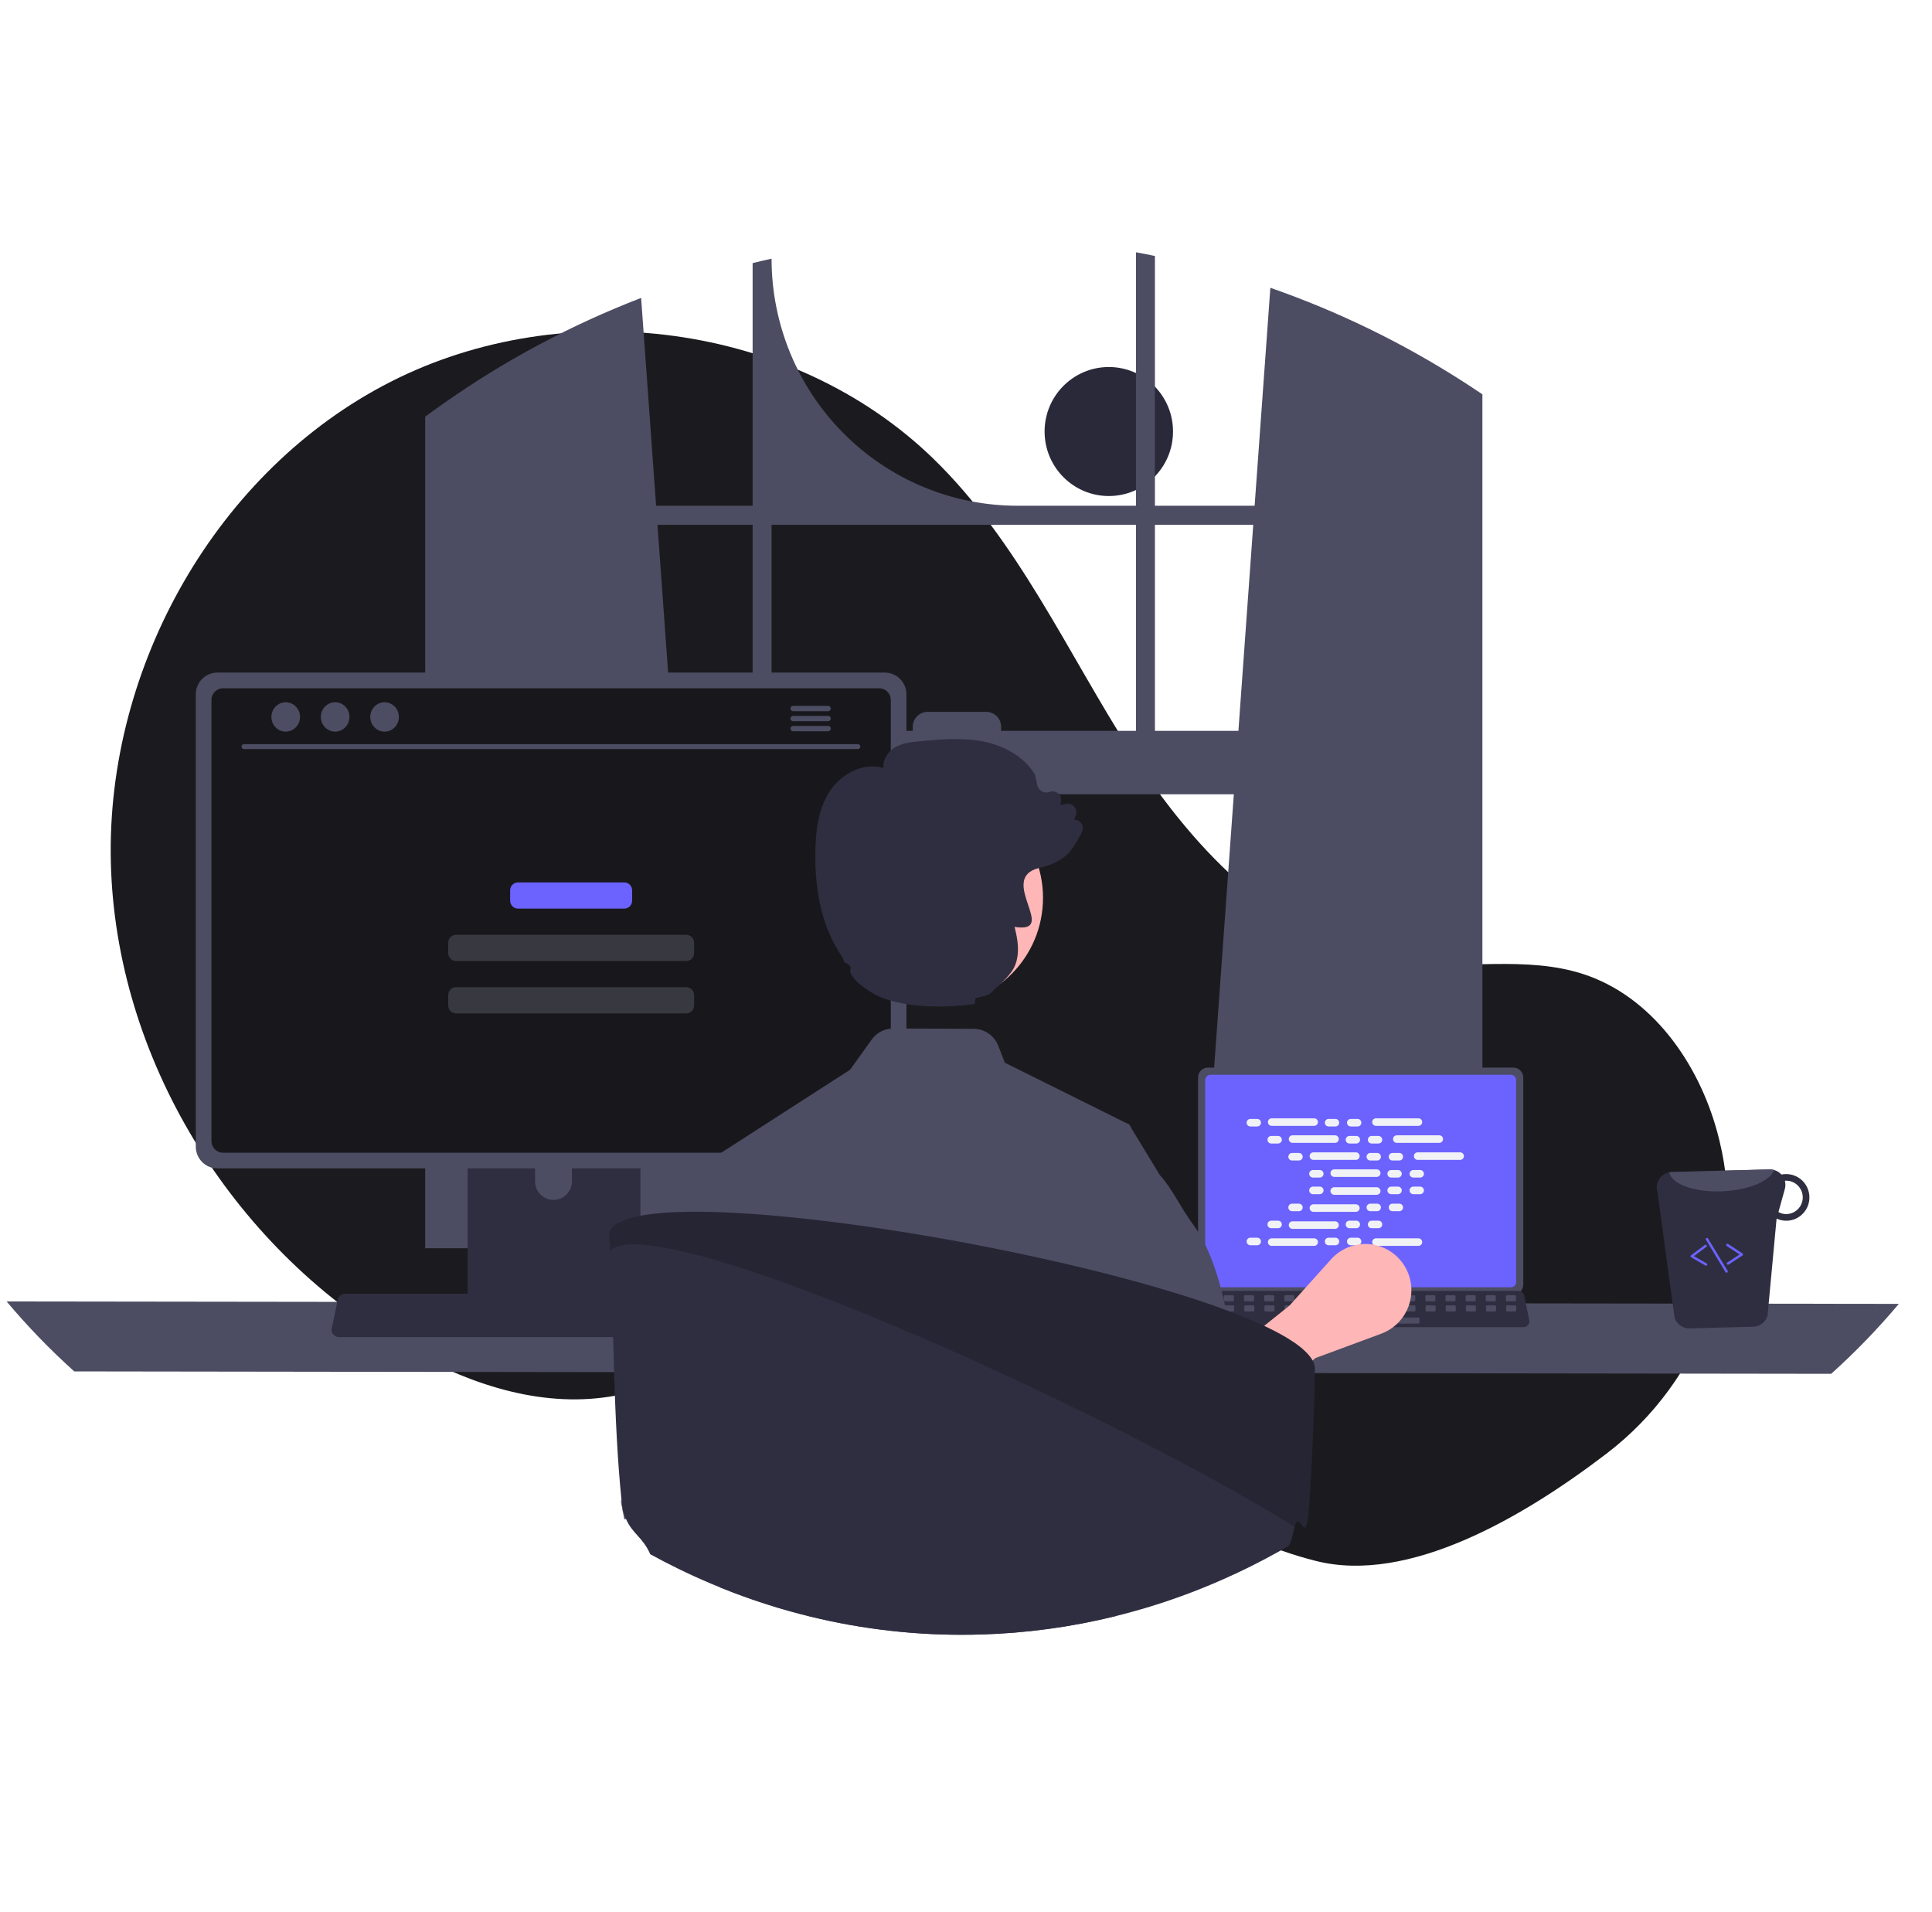 <svg width="97" height="96" viewBox="0 0 97 96" fill="none" xmlns="http://www.w3.org/2000/svg">
<g clip-path="url(#clip0_4555_112896)">
<g clip-path="url(#clip1_4555_112896)">
<path d="M55.67 24.903C57.451 24.903 58.894 23.453 58.894 21.664C58.894 19.876 57.451 18.426 55.67 18.426C53.89 18.426 52.446 19.876 52.446 21.664C52.446 23.453 53.89 24.903 55.67 24.903Z" fill="#29293A"/>
<path d="M80.679 72.963C85.471 69.296 87.759 63.136 86.327 57.258C86.291 57.112 86.253 56.967 86.214 56.822C85.264 53.333 82.914 50.017 79.489 48.903C76.613 47.967 73.474 48.686 70.473 48.314C64.583 47.584 60.017 42.797 56.804 37.784C53.591 32.772 51.122 27.162 46.853 23.021C39.816 16.196 28.336 14.726 19.611 19.169C10.886 23.612 5.328 33.468 5.565 43.292C5.802 53.115 11.607 62.507 20.038 67.49C23.136 69.321 26.718 70.618 30.283 70.164C33.376 69.77 36.187 68.101 39.266 67.605C44.106 66.826 48.916 69.024 53.103 71.586C57.289 74.148 61.334 77.184 66.091 78.372C70.711 79.525 76.434 76.211 80.679 72.963Z" fill="#1B1B1F"/>
<path d="M73.793 19.375C73.688 19.305 73.582 19.238 73.477 19.171C70.441 17.22 67.186 15.635 63.781 14.449L62.991 25.391H57.985V12.852C57.67 12.786 57.352 12.724 57.035 12.666V25.391H51.086C47.811 25.391 44.67 24.084 42.355 21.758C40.039 19.432 38.738 16.277 38.738 12.987V12.987C38.419 13.057 38.103 13.13 37.787 13.209V25.391H32.941L32.189 14.957C28.69 16.305 25.367 18.078 22.296 20.237C22.243 20.273 22.19 20.311 22.138 20.347C21.871 20.535 21.608 20.727 21.346 20.921V62.666H35.626L35.373 59.154L33.985 39.876H61.947L60.558 59.154L60.306 62.666H74.427V19.798C74.217 19.654 74.006 19.514 73.793 19.375ZM37.787 36.693H33.755L33.01 26.347H37.787V36.693ZM57.035 36.693H50.264V36.488C50.264 36.389 50.245 36.291 50.207 36.2C50.169 36.109 50.114 36.027 50.045 35.957C49.975 35.888 49.893 35.832 49.802 35.795C49.712 35.757 49.615 35.738 49.517 35.738H46.573C46.475 35.738 46.378 35.757 46.287 35.795C46.197 35.833 46.114 35.888 46.045 35.958C45.976 36.027 45.921 36.11 45.883 36.201C45.846 36.292 45.827 36.389 45.827 36.488V36.693H38.738V26.347H57.035V36.693ZM57.985 36.693V26.347H62.922L62.177 36.693H57.985Z" fill="#4C4C62"/>
<path d="M0.333 65.34C1.382 66.588 2.516 67.761 3.728 68.851L91.938 68.972C93.149 67.883 94.284 66.71 95.333 65.461L0.333 65.34Z" fill="#4C4C62"/>
<path d="M60.15 54.097V64.491C60.151 64.624 60.203 64.751 60.296 64.844C60.389 64.938 60.516 64.991 60.648 64.991H75.982C76.114 64.991 76.24 64.938 76.334 64.844C76.427 64.751 76.479 64.624 76.479 64.491V54.097C76.479 53.964 76.427 53.837 76.333 53.744C76.24 53.65 76.114 53.598 75.982 53.598H60.648C60.516 53.598 60.39 53.65 60.296 53.744C60.203 53.837 60.151 53.964 60.15 54.097V54.097Z" fill="#4C4C62"/>
<path d="M60.511 54.225V64.362C60.511 64.432 60.539 64.5 60.589 64.55C60.639 64.6 60.706 64.629 60.776 64.629H75.855C75.925 64.629 75.993 64.6 76.043 64.55C76.093 64.5 76.121 64.432 76.121 64.362V54.225C76.121 54.154 76.093 54.086 76.043 54.036C75.993 53.985 75.926 53.957 75.855 53.957H60.776C60.706 53.957 60.638 53.985 60.589 54.036C60.539 54.086 60.511 54.154 60.511 54.225V54.225Z" fill="#6C63FF"/>
<path d="M59.83 66.519C59.858 66.554 59.894 66.582 59.934 66.602C59.975 66.621 60.019 66.632 60.064 66.631H76.484C76.529 66.631 76.573 66.621 76.614 66.602C76.654 66.582 76.69 66.554 76.718 66.519C76.746 66.484 76.766 66.443 76.777 66.399C76.788 66.355 76.788 66.31 76.779 66.266L76.524 65.049C76.514 65 76.491 64.954 76.458 64.915C76.425 64.877 76.383 64.847 76.336 64.829C76.302 64.815 76.266 64.809 76.229 64.809H60.318C60.282 64.809 60.245 64.815 60.211 64.829C60.164 64.847 60.122 64.877 60.089 64.915C60.056 64.954 60.033 65 60.023 65.049L59.768 66.266C59.759 66.31 59.76 66.355 59.77 66.399C59.781 66.443 59.801 66.484 59.83 66.519V66.519Z" fill="#2F2E41"/>
<path d="M75.665 65.332H76.053C76.086 65.332 76.112 65.305 76.112 65.273V65.086C76.112 65.054 76.086 65.027 76.053 65.027H75.665C75.633 65.027 75.607 65.054 75.607 65.086V65.273C75.607 65.305 75.633 65.332 75.665 65.332Z" fill="#4C4C62"/>
<path d="M74.654 65.332H75.042C75.074 65.332 75.101 65.305 75.101 65.273V65.086C75.101 65.054 75.074 65.027 75.042 65.027H74.654C74.621 65.027 74.595 65.054 74.595 65.086V65.273C74.595 65.305 74.621 65.332 74.654 65.332Z" fill="#4C4C62"/>
<path d="M73.643 65.332H74.031C74.064 65.332 74.09 65.305 74.09 65.273V65.086C74.09 65.054 74.064 65.027 74.031 65.027H73.643C73.611 65.027 73.584 65.054 73.584 65.086V65.273C73.584 65.305 73.611 65.332 73.643 65.332Z" fill="#4C4C62"/>
<path d="M72.631 65.332H73.019C73.052 65.332 73.078 65.305 73.078 65.273V65.086C73.078 65.054 73.052 65.027 73.019 65.027H72.631C72.599 65.027 72.572 65.054 72.572 65.086V65.273C72.572 65.305 72.599 65.332 72.631 65.332Z" fill="#4C4C62"/>
<path d="M71.62 65.332H72.007C72.04 65.332 72.066 65.305 72.066 65.273V65.086C72.066 65.054 72.04 65.027 72.007 65.027H71.62C71.587 65.027 71.561 65.054 71.561 65.086V65.273C71.561 65.305 71.587 65.332 71.62 65.332Z" fill="#4C4C62"/>
<path d="M70.609 65.332H70.997C71.029 65.332 71.056 65.305 71.056 65.273V65.086C71.056 65.054 71.029 65.027 70.997 65.027H70.609C70.576 65.027 70.55 65.054 70.55 65.086V65.273C70.55 65.305 70.576 65.332 70.609 65.332Z" fill="#4C4C62"/>
<path d="M69.597 65.332H69.985C70.018 65.332 70.044 65.305 70.044 65.273V65.086C70.044 65.054 70.018 65.027 69.985 65.027H69.597C69.565 65.027 69.538 65.054 69.538 65.086V65.273C69.538 65.305 69.565 65.332 69.597 65.332Z" fill="#4C4C62"/>
<path d="M68.585 65.332H68.973C69.006 65.332 69.032 65.305 69.032 65.273V65.086C69.032 65.054 69.006 65.027 68.973 65.027H68.585C68.553 65.027 68.526 65.054 68.526 65.086V65.273C68.526 65.305 68.553 65.332 68.585 65.332Z" fill="#4C4C62"/>
<path d="M67.575 65.332H67.963C67.995 65.332 68.022 65.305 68.022 65.273V65.086C68.022 65.054 67.995 65.027 67.963 65.027H67.575C67.542 65.027 67.516 65.054 67.516 65.086V65.273C67.516 65.305 67.542 65.332 67.575 65.332Z" fill="#4C4C62"/>
<path d="M66.563 65.332H66.951C66.983 65.332 67.01 65.305 67.01 65.273V65.086C67.01 65.054 66.983 65.027 66.951 65.027H66.563C66.53 65.027 66.504 65.054 66.504 65.086V65.273C66.504 65.305 66.53 65.332 66.563 65.332Z" fill="#4C4C62"/>
<path d="M65.551 65.332H65.939C65.972 65.332 65.998 65.305 65.998 65.273V65.086C65.998 65.054 65.972 65.027 65.939 65.027H65.551C65.519 65.027 65.492 65.054 65.492 65.086V65.273C65.492 65.305 65.519 65.332 65.551 65.332Z" fill="#4C4C62"/>
<path d="M64.54 65.332H64.928C64.961 65.332 64.987 65.305 64.987 65.273V65.086C64.987 65.054 64.961 65.027 64.928 65.027H64.54C64.508 65.027 64.482 65.054 64.482 65.086V65.273C64.482 65.305 64.508 65.332 64.54 65.332Z" fill="#4C4C62"/>
<path d="M63.529 65.332H63.917C63.949 65.332 63.976 65.305 63.976 65.273V65.086C63.976 65.054 63.949 65.027 63.917 65.027H63.529C63.496 65.027 63.47 65.054 63.47 65.086V65.273C63.47 65.305 63.496 65.332 63.529 65.332Z" fill="#4C4C62"/>
<path d="M62.517 65.332H62.905C62.938 65.332 62.964 65.305 62.964 65.273V65.086C62.964 65.054 62.938 65.027 62.905 65.027H62.517C62.484 65.027 62.458 65.054 62.458 65.086V65.273C62.458 65.305 62.484 65.332 62.517 65.332Z" fill="#4C4C62"/>
<path d="M61.505 65.332H61.893C61.926 65.332 61.952 65.305 61.952 65.273V65.086C61.952 65.054 61.926 65.027 61.893 65.027H61.505C61.473 65.027 61.446 65.054 61.446 65.086V65.273C61.446 65.305 61.473 65.332 61.505 65.332Z" fill="#4C4C62"/>
<path d="M60.495 65.332H60.883C60.915 65.332 60.941 65.305 60.941 65.273V65.086C60.941 65.054 60.915 65.027 60.883 65.027H60.495C60.462 65.027 60.436 65.054 60.436 65.086V65.273C60.436 65.305 60.462 65.332 60.495 65.332Z" fill="#4C4C62"/>
<path d="M75.678 65.84H76.066C76.099 65.84 76.125 65.813 76.125 65.781V65.594C76.125 65.562 76.099 65.535 76.066 65.535H75.678C75.646 65.535 75.619 65.562 75.619 65.594V65.781C75.619 65.813 75.646 65.84 75.678 65.84Z" fill="#4C4C62"/>
<path d="M74.666 65.84H75.054C75.087 65.84 75.113 65.813 75.113 65.781V65.594C75.113 65.562 75.087 65.535 75.054 65.535H74.666C74.634 65.535 74.608 65.562 74.608 65.594V65.781C74.608 65.813 74.634 65.84 74.666 65.84Z" fill="#4C4C62"/>
<path d="M73.655 65.84H74.043C74.075 65.84 74.102 65.813 74.102 65.781V65.594C74.102 65.562 74.075 65.535 74.043 65.535H73.655C73.622 65.535 73.596 65.562 73.596 65.594V65.781C73.596 65.813 73.622 65.84 73.655 65.84Z" fill="#4C4C62"/>
<path d="M72.644 65.84H73.032C73.064 65.84 73.091 65.813 73.091 65.781V65.594C73.091 65.562 73.064 65.535 73.032 65.535H72.644C72.612 65.535 72.585 65.562 72.585 65.594V65.781C72.585 65.813 72.612 65.84 72.644 65.84Z" fill="#4C4C62"/>
<path d="M71.631 65.84H72.019C72.052 65.84 72.078 65.813 72.078 65.781V65.594C72.078 65.562 72.052 65.535 72.019 65.535H71.631C71.599 65.535 71.572 65.562 71.572 65.594V65.781C71.572 65.813 71.599 65.84 71.631 65.84Z" fill="#4C4C62"/>
<path d="M70.621 65.84H71.008C71.041 65.84 71.067 65.813 71.067 65.781V65.594C71.067 65.562 71.041 65.535 71.008 65.535H70.621C70.588 65.535 70.562 65.562 70.562 65.594V65.781C70.562 65.813 70.588 65.84 70.621 65.84Z" fill="#4C4C62"/>
<path d="M69.61 65.84H69.998C70.03 65.84 70.057 65.813 70.057 65.781V65.594C70.057 65.562 70.03 65.535 69.998 65.535H69.61C69.577 65.535 69.551 65.562 69.551 65.594V65.781C69.551 65.813 69.577 65.84 69.61 65.84Z" fill="#4C4C62"/>
<path d="M68.597 65.84H68.985C69.018 65.84 69.044 65.813 69.044 65.781V65.594C69.044 65.562 69.018 65.535 68.985 65.535H68.597C68.565 65.535 68.538 65.562 68.538 65.594V65.781C68.538 65.813 68.565 65.84 68.597 65.84Z" fill="#4C4C62"/>
<path d="M67.586 65.84H67.974C68.007 65.84 68.033 65.813 68.033 65.781V65.594C68.033 65.562 68.007 65.535 67.974 65.535H67.586C67.554 65.535 67.528 65.562 67.528 65.594V65.781C67.528 65.813 67.554 65.84 67.586 65.84Z" fill="#4C4C62"/>
<path d="M66.575 65.84H66.963C66.995 65.84 67.022 65.813 67.022 65.781V65.594C67.022 65.562 66.995 65.535 66.963 65.535H66.575C66.542 65.535 66.516 65.562 66.516 65.594V65.781C66.516 65.813 66.542 65.84 66.575 65.84Z" fill="#4C4C62"/>
<path d="M65.563 65.84H65.951C65.983 65.84 66.01 65.813 66.01 65.781V65.594C66.01 65.562 65.983 65.535 65.951 65.535H65.563C65.53 65.535 65.504 65.562 65.504 65.594V65.781C65.504 65.813 65.53 65.84 65.563 65.84Z" fill="#4C4C62"/>
<path d="M64.552 65.84H64.94C64.973 65.84 64.999 65.813 64.999 65.781V65.594C64.999 65.562 64.973 65.535 64.94 65.535H64.552C64.52 65.535 64.493 65.562 64.493 65.594V65.781C64.493 65.813 64.52 65.84 64.552 65.84Z" fill="#4C4C62"/>
<path d="M63.541 65.84H63.928C63.961 65.84 63.987 65.813 63.987 65.781V65.594C63.987 65.562 63.961 65.535 63.928 65.535H63.541C63.508 65.535 63.482 65.562 63.482 65.594V65.781C63.482 65.813 63.508 65.84 63.541 65.84Z" fill="#4C4C62"/>
<path d="M62.529 65.84H62.917C62.949 65.84 62.976 65.813 62.976 65.781V65.594C62.976 65.562 62.949 65.535 62.917 65.535H62.529C62.496 65.535 62.47 65.562 62.47 65.594V65.781C62.47 65.813 62.496 65.84 62.529 65.84Z" fill="#4C4C62"/>
<path d="M61.518 65.84H61.906C61.938 65.84 61.965 65.813 61.965 65.781V65.594C61.965 65.562 61.938 65.535 61.906 65.535H61.518C61.486 65.535 61.459 65.562 61.459 65.594V65.781C61.459 65.813 61.486 65.84 61.518 65.84Z" fill="#4C4C62"/>
<path d="M60.506 65.84H60.894C60.927 65.84 60.953 65.813 60.953 65.781V65.594C60.953 65.562 60.927 65.535 60.894 65.535H60.506C60.474 65.535 60.447 65.562 60.447 65.594V65.781C60.447 65.813 60.474 65.84 60.506 65.84Z" fill="#4C4C62"/>
<path d="M67.283 66.449H71.211C71.243 66.449 71.269 66.423 71.269 66.39V66.204C71.269 66.171 71.243 66.144 71.211 66.144H67.283C67.25 66.144 67.224 66.171 67.224 66.204V66.39C67.224 66.423 67.25 66.449 67.283 66.449Z" fill="#4C4C62"/>
<path d="M63.122 56.176H62.778C62.674 56.176 62.59 56.261 62.59 56.365C62.59 56.47 62.674 56.554 62.778 56.554H63.122C63.226 56.554 63.31 56.47 63.31 56.365C63.31 56.261 63.226 56.176 63.122 56.176Z" fill="#F1F2F6"/>
<path d="M67.048 56.176H66.705C66.601 56.176 66.517 56.261 66.517 56.365C66.517 56.47 66.601 56.554 66.705 56.554H67.048C67.153 56.554 67.237 56.47 67.237 56.365C67.237 56.261 67.153 56.176 67.048 56.176Z" fill="#F1F2F6"/>
<path d="M68.161 56.176H67.817C67.713 56.176 67.629 56.261 67.629 56.365C67.629 56.47 67.713 56.554 67.817 56.554H68.161C68.265 56.554 68.349 56.47 68.349 56.365C68.349 56.261 68.265 56.176 68.161 56.176Z" fill="#F1F2F6"/>
<path d="M65.981 56.145H63.847C63.743 56.145 63.658 56.229 63.658 56.334C63.658 56.438 63.743 56.523 63.847 56.523H65.981C66.085 56.523 66.169 56.438 66.169 56.334C66.169 56.229 66.085 56.145 65.981 56.145Z" fill="#F1F2F6"/>
<path d="M71.216 56.145H69.082C68.978 56.145 68.894 56.229 68.894 56.334C68.894 56.438 68.978 56.523 69.082 56.523H71.216C71.32 56.523 71.404 56.438 71.404 56.334C71.404 56.229 71.32 56.145 71.216 56.145Z" fill="#F1F2F6"/>
<path d="M64.168 57.031H63.825C63.721 57.031 63.637 57.116 63.637 57.221C63.637 57.325 63.721 57.41 63.825 57.41H64.168C64.273 57.41 64.357 57.325 64.357 57.221C64.357 57.116 64.273 57.031 64.168 57.031Z" fill="#F1F2F6"/>
<path d="M68.095 57.031H67.752C67.648 57.031 67.564 57.116 67.564 57.221C67.564 57.325 67.648 57.41 67.752 57.41H68.095C68.199 57.41 68.284 57.325 68.284 57.221C68.284 57.116 68.199 57.031 68.095 57.031Z" fill="#F1F2F6"/>
<path d="M69.209 57.031H68.865C68.761 57.031 68.677 57.116 68.677 57.221C68.677 57.325 68.761 57.41 68.865 57.41H69.209C69.313 57.41 69.397 57.325 69.397 57.221C69.397 57.116 69.313 57.031 69.209 57.031Z" fill="#F1F2F6"/>
<path d="M67.028 56.998H64.894C64.79 56.998 64.705 57.083 64.705 57.187C64.705 57.292 64.79 57.377 64.894 57.377H67.028C67.132 57.377 67.216 57.292 67.216 57.187C67.216 57.083 67.132 56.998 67.028 56.998Z" fill="#F1F2F6"/>
<path d="M72.263 56.998H70.129C70.025 56.998 69.94 57.083 69.94 57.187C69.94 57.292 70.025 57.377 70.129 57.377H72.263C72.367 57.377 72.451 57.292 72.451 57.187C72.451 57.083 72.367 56.998 72.263 56.998Z" fill="#F1F2F6"/>
<path d="M65.215 57.885H64.872C64.768 57.885 64.684 57.969 64.684 58.074C64.684 58.179 64.768 58.263 64.872 58.263H65.215C65.32 58.263 65.404 58.179 65.404 58.074C65.404 57.969 65.32 57.885 65.215 57.885Z" fill="#F1F2F6"/>
<path d="M69.143 57.885H68.8C68.696 57.885 68.611 57.969 68.611 58.074C68.611 58.179 68.696 58.263 68.8 58.263H69.143C69.247 58.263 69.332 58.179 69.332 58.074C69.332 57.969 69.247 57.885 69.143 57.885Z" fill="#F1F2F6"/>
<path d="M70.255 57.885H69.912C69.808 57.885 69.724 57.969 69.724 58.074C69.724 58.179 69.808 58.263 69.912 58.263H70.255C70.36 58.263 70.444 58.179 70.444 58.074C70.444 57.969 70.36 57.885 70.255 57.885Z" fill="#F1F2F6"/>
<path d="M68.074 57.853H65.94C65.836 57.853 65.752 57.938 65.752 58.043C65.752 58.147 65.836 58.232 65.94 58.232H68.074C68.178 58.232 68.263 58.147 68.263 58.043C68.263 57.938 68.178 57.853 68.074 57.853Z" fill="#F1F2F6"/>
<path d="M73.311 57.853H71.177C71.073 57.853 70.988 57.938 70.988 58.043C70.988 58.147 71.073 58.232 71.177 58.232H73.311C73.415 58.232 73.499 58.147 73.499 58.043C73.499 57.938 73.415 57.853 73.311 57.853Z" fill="#F1F2F6"/>
<path d="M66.262 58.74H65.919C65.815 58.74 65.731 58.825 65.731 58.93C65.731 59.034 65.815 59.119 65.919 59.119H66.262C66.366 59.119 66.451 59.034 66.451 58.93C66.451 58.825 66.366 58.74 66.262 58.74Z" fill="#F1F2F6"/>
<path d="M70.19 58.74H69.847C69.743 58.74 69.658 58.825 69.658 58.93C69.658 59.034 69.743 59.119 69.847 59.119H70.19C70.294 59.119 70.379 59.034 70.379 58.93C70.379 58.825 70.294 58.74 70.19 58.74Z" fill="#F1F2F6"/>
<path d="M71.302 58.74H70.959C70.855 58.74 70.77 58.825 70.77 58.93C70.77 59.034 70.855 59.119 70.959 59.119H71.302C71.406 59.119 71.491 59.034 71.491 58.93C71.491 58.825 71.406 58.74 71.302 58.74Z" fill="#F1F2F6"/>
<path d="M69.121 58.707H66.987C66.883 58.707 66.799 58.792 66.799 58.896C66.799 59.001 66.883 59.086 66.987 59.086H69.121C69.225 59.086 69.31 59.001 69.31 58.896C69.31 58.792 69.225 58.707 69.121 58.707Z" fill="#F1F2F6"/>
<path d="M67.048 62.139H66.705C66.601 62.139 66.517 62.223 66.517 62.328C66.517 62.433 66.601 62.517 66.705 62.517H67.048C67.153 62.517 67.237 62.433 67.237 62.328C67.237 62.223 67.153 62.139 67.048 62.139Z" fill="#F1F2F6"/>
<path d="M68.161 62.139H67.817C67.713 62.139 67.629 62.223 67.629 62.328C67.629 62.433 67.713 62.517 67.817 62.517H68.161C68.265 62.517 68.349 62.433 68.349 62.328C68.349 62.223 68.265 62.139 68.161 62.139Z" fill="#F1F2F6"/>
<path d="M71.216 62.17H69.082C68.978 62.17 68.894 62.255 68.894 62.359C68.894 62.464 68.978 62.549 69.082 62.549H71.216C71.32 62.549 71.404 62.464 71.404 62.359C71.404 62.255 71.32 62.17 71.216 62.17Z" fill="#F1F2F6"/>
<path d="M63.122 62.139H62.778C62.674 62.139 62.59 62.223 62.59 62.328C62.59 62.433 62.674 62.517 62.778 62.517H63.122C63.226 62.517 63.31 62.433 63.31 62.328C63.31 62.223 63.226 62.139 63.122 62.139Z" fill="#F1F2F6"/>
<path d="M65.981 62.17H63.847C63.743 62.17 63.658 62.255 63.658 62.359C63.658 62.464 63.743 62.549 63.847 62.549H65.981C66.085 62.549 66.169 62.464 66.169 62.359C66.169 62.255 66.085 62.17 65.981 62.17Z" fill="#F1F2F6"/>
<path d="M64.168 61.283H63.825C63.721 61.283 63.637 61.368 63.637 61.472C63.637 61.577 63.721 61.662 63.825 61.662H64.168C64.273 61.662 64.357 61.577 64.357 61.472C64.357 61.368 64.273 61.283 64.168 61.283Z" fill="#F1F2F6"/>
<path d="M68.095 61.283H67.752C67.648 61.283 67.564 61.368 67.564 61.472C67.564 61.577 67.648 61.662 67.752 61.662H68.095C68.199 61.662 68.284 61.577 68.284 61.472C68.284 61.368 68.199 61.283 68.095 61.283Z" fill="#F1F2F6"/>
<path d="M69.209 61.283H68.865C68.761 61.283 68.677 61.368 68.677 61.472C68.677 61.577 68.761 61.662 68.865 61.662H69.209C69.313 61.662 69.397 61.577 69.397 61.472C69.397 61.368 69.313 61.283 69.209 61.283Z" fill="#F1F2F6"/>
<path d="M67.028 61.316H64.894C64.79 61.316 64.705 61.401 64.705 61.506C64.705 61.61 64.79 61.695 64.894 61.695H67.028C67.132 61.695 67.216 61.61 67.216 61.506C67.216 61.401 67.132 61.316 67.028 61.316Z" fill="#F1F2F6"/>
<path d="M65.215 60.43H64.872C64.768 60.43 64.684 60.514 64.684 60.619C64.684 60.724 64.768 60.808 64.872 60.808H65.215C65.32 60.808 65.404 60.724 65.404 60.619C65.404 60.514 65.32 60.43 65.215 60.43Z" fill="#F1F2F6"/>
<path d="M69.143 60.43H68.8C68.696 60.43 68.611 60.514 68.611 60.619C68.611 60.724 68.696 60.808 68.8 60.808H69.143C69.247 60.808 69.332 60.724 69.332 60.619C69.332 60.514 69.247 60.43 69.143 60.43Z" fill="#F1F2F6"/>
<path d="M70.255 60.43H69.912C69.808 60.43 69.724 60.514 69.724 60.619C69.724 60.724 69.808 60.808 69.912 60.808H70.255C70.36 60.808 70.444 60.724 70.444 60.619C70.444 60.514 70.36 60.43 70.255 60.43Z" fill="#F1F2F6"/>
<path d="M68.074 60.461H65.94C65.836 60.461 65.752 60.546 65.752 60.65C65.752 60.755 65.836 60.84 65.94 60.84H68.074C68.178 60.84 68.263 60.755 68.263 60.65C68.263 60.546 68.178 60.461 68.074 60.461Z" fill="#F1F2F6"/>
<path d="M66.262 59.574H65.919C65.815 59.574 65.731 59.659 65.731 59.764C65.731 59.868 65.815 59.953 65.919 59.953H66.262C66.366 59.953 66.451 59.868 66.451 59.764C66.451 59.659 66.366 59.574 66.262 59.574Z" fill="#F1F2F6"/>
<path d="M70.19 59.574H69.847C69.743 59.574 69.658 59.659 69.658 59.764C69.658 59.868 69.743 59.953 69.847 59.953H70.19C70.294 59.953 70.379 59.868 70.379 59.764C70.379 59.659 70.294 59.574 70.19 59.574Z" fill="#F1F2F6"/>
<path d="M71.302 59.574H70.959C70.855 59.574 70.77 59.659 70.77 59.764C70.77 59.868 70.855 59.953 70.959 59.953H71.302C71.406 59.953 71.491 59.868 71.491 59.764C71.491 59.659 71.406 59.574 71.302 59.574Z" fill="#F1F2F6"/>
<path d="M69.121 59.605H66.987C66.883 59.605 66.799 59.69 66.799 59.795C66.799 59.899 66.883 59.984 66.987 59.984H69.121C69.225 59.984 69.31 59.899 69.31 59.795C69.31 59.69 69.225 59.605 69.121 59.605Z" fill="#F1F2F6"/>
<path d="M61.296 72.154L59.685 69.595L64.744 65.544L66.832 63.22C67.103 62.918 67.449 62.693 67.834 62.567C68.219 62.441 68.63 62.419 69.026 62.503C69.422 62.587 69.79 62.774 70.092 63.045C70.393 63.316 70.619 63.662 70.746 64.048C70.934 64.62 70.894 65.244 70.633 65.787C70.373 66.329 69.912 66.749 69.349 66.958L66.047 68.18L61.296 72.154Z" fill="#FFB6B6"/>
<path d="M23.477 53.597V66.036H32.153V53.597C32.153 53.508 32.124 53.421 32.072 53.349C32.019 53.277 31.944 53.224 31.859 53.197C31.819 53.184 31.777 53.177 31.735 53.178H23.896C23.842 53.178 23.787 53.188 23.736 53.209C23.686 53.23 23.639 53.261 23.6 53.3C23.561 53.339 23.531 53.386 23.51 53.437C23.488 53.488 23.478 53.542 23.477 53.597V53.597ZM26.863 57.871C26.865 57.626 26.964 57.392 27.137 57.219C27.311 57.047 27.545 56.95 27.789 56.95C28.033 56.95 28.267 57.047 28.441 57.219C28.614 57.392 28.713 57.626 28.715 57.871V59.315C28.714 59.561 28.616 59.796 28.442 59.969C28.269 60.143 28.034 60.24 27.789 60.24C27.544 60.24 27.309 60.143 27.136 59.969C26.962 59.796 26.864 59.561 26.863 59.315V57.871Z" fill="#2F2E41"/>
<path d="M23.451 65.639V66.838C23.451 66.9 23.476 66.96 23.52 67.004C23.563 67.048 23.622 67.073 23.684 67.073H31.946C32.008 67.073 32.068 67.048 32.111 67.004C32.155 66.96 32.179 66.9 32.179 66.838V65.639H23.451Z" fill="#4C4C62"/>
<path d="M9.83 34.856V57.568C9.83 57.857 9.945 58.135 10.149 58.339C10.352 58.544 10.629 58.659 10.917 58.659H44.422C44.71 58.659 44.986 58.544 45.19 58.339C45.394 58.135 45.508 57.857 45.508 57.568V34.856C45.508 34.567 45.393 34.29 45.189 34.085C44.986 33.881 44.71 33.766 44.422 33.766H10.917C10.629 33.766 10.353 33.881 10.149 34.085C9.946 34.29 9.831 34.567 9.83 34.856Z" fill="#4C4C62"/>
<path d="M10.616 35.139V57.288C10.617 57.443 10.678 57.591 10.787 57.7C10.896 57.81 11.043 57.871 11.197 57.872H44.143C44.297 57.871 44.444 57.81 44.553 57.7C44.662 57.591 44.724 57.443 44.724 57.288V35.139C44.724 34.984 44.663 34.836 44.554 34.726C44.445 34.617 44.297 34.555 44.143 34.555H11.197C11.043 34.555 10.895 34.617 10.786 34.726C10.677 34.836 10.616 34.984 10.616 35.139Z" fill="#18181C"/>
<path d="M16.73 66.992C16.764 67.035 16.807 67.069 16.855 67.092C16.904 67.115 16.957 67.127 17.011 67.127H36.611C36.665 67.127 36.718 67.115 36.766 67.092C36.815 67.069 36.857 67.035 36.891 66.993C36.925 66.951 36.949 66.902 36.962 66.85C36.974 66.798 36.975 66.743 36.964 66.69L36.66 65.239C36.647 65.179 36.62 65.124 36.581 65.078C36.541 65.032 36.491 64.997 36.435 64.975C36.394 64.959 36.351 64.951 36.307 64.951H17.314C17.27 64.951 17.227 64.959 17.186 64.975C17.129 64.997 17.079 65.032 17.04 65.078C17.001 65.124 16.974 65.179 16.961 65.239L16.657 66.69C16.646 66.743 16.647 66.797 16.66 66.85C16.672 66.902 16.697 66.951 16.73 66.992Z" fill="#2F2E41"/>
<path d="M43.074 37.606H12.247C12.215 37.605 12.184 37.592 12.162 37.569C12.139 37.546 12.127 37.515 12.127 37.483C12.127 37.45 12.139 37.419 12.162 37.396C12.184 37.373 12.215 37.36 12.247 37.359H43.074C43.106 37.36 43.137 37.373 43.159 37.396C43.182 37.419 43.194 37.45 43.194 37.483C43.194 37.515 43.182 37.546 43.159 37.569C43.137 37.592 43.106 37.605 43.074 37.606V37.606Z" fill="#4C4C62"/>
<path d="M14.344 36.731C14.741 36.731 15.063 36.401 15.063 35.994C15.063 35.586 14.741 35.256 14.344 35.256C13.948 35.256 13.626 35.586 13.626 35.994C13.626 36.401 13.948 36.731 14.344 36.731Z" fill="#4C4C62"/>
<path d="M16.827 36.731C17.224 36.731 17.545 36.401 17.545 35.994C17.545 35.586 17.224 35.256 16.827 35.256C16.43 35.256 16.108 35.586 16.108 35.994C16.108 36.401 16.43 36.731 16.827 36.731Z" fill="#4C4C62"/>
<path d="M19.308 36.731C19.705 36.731 20.027 36.401 20.027 35.994C20.027 35.586 19.705 35.256 19.308 35.256C18.912 35.256 18.59 35.586 18.59 35.994C18.59 36.401 18.912 36.731 19.308 36.731Z" fill="#4C4C62"/>
<path d="M41.58 35.438H39.817C39.782 35.438 39.749 35.453 39.724 35.478C39.7 35.503 39.687 35.536 39.687 35.572C39.687 35.606 39.7 35.64 39.724 35.665C39.749 35.69 39.782 35.705 39.817 35.706H41.58C41.615 35.705 41.648 35.691 41.673 35.666C41.697 35.641 41.711 35.607 41.711 35.572C41.711 35.536 41.697 35.502 41.673 35.477C41.648 35.452 41.615 35.438 41.58 35.438Z" fill="#4C4C62"/>
<path d="M41.579 35.941H39.816C39.781 35.942 39.748 35.957 39.724 35.982C39.699 36.007 39.685 36.04 39.685 36.075C39.685 36.111 39.699 36.144 39.724 36.169C39.748 36.194 39.781 36.209 39.816 36.209H41.579C41.614 36.209 41.648 36.195 41.672 36.17C41.697 36.145 41.711 36.111 41.711 36.075C41.711 36.04 41.697 36.006 41.672 35.981C41.648 35.956 41.614 35.942 41.579 35.941V35.941Z" fill="#4C4C62"/>
<path d="M41.58 36.445H39.817C39.782 36.446 39.749 36.461 39.724 36.486C39.7 36.511 39.687 36.544 39.687 36.579C39.687 36.614 39.7 36.648 39.724 36.673C39.749 36.698 39.782 36.712 39.817 36.713H41.58C41.615 36.713 41.648 36.699 41.673 36.673C41.697 36.648 41.711 36.615 41.711 36.579C41.711 36.544 41.697 36.51 41.673 36.485C41.648 36.46 41.615 36.446 41.58 36.445V36.445Z" fill="#4C4C62"/>
<path d="M84.077 66.165C84.13 66.321 84.231 66.456 84.365 66.55C84.499 66.644 84.66 66.694 84.823 66.691L88.022 66.608C88.187 66.605 88.346 66.548 88.477 66.446C88.607 66.344 88.701 66.203 88.744 66.043L89.197 61.181C89.357 61.254 89.532 61.291 89.708 61.287C89.862 61.283 90.013 61.249 90.153 61.187C90.293 61.124 90.419 61.035 90.524 60.923C90.63 60.812 90.713 60.68 90.768 60.537C90.823 60.393 90.849 60.24 90.845 60.086C90.841 59.932 90.808 59.781 90.745 59.64C90.683 59.499 90.594 59.373 90.483 59.266C90.372 59.16 90.241 59.077 90.098 59.022C89.955 58.967 89.803 58.94 89.65 58.944C89.579 58.944 89.509 58.951 89.44 58.966C89.365 58.885 89.274 58.82 89.173 58.776C89.072 58.732 88.962 58.71 88.852 58.711L83.932 58.839C83.891 58.84 83.85 58.845 83.81 58.854C83.702 58.874 83.6 58.917 83.51 58.98C83.42 59.044 83.345 59.126 83.289 59.221C83.233 59.316 83.198 59.421 83.187 59.531C83.175 59.641 83.187 59.752 83.222 59.856L84.077 66.165ZM89.29 60.851L89.612 59.693C89.648 59.559 89.649 59.418 89.614 59.283C89.63 59.283 89.644 59.276 89.659 59.276C89.88 59.271 90.094 59.355 90.253 59.508C90.413 59.662 90.505 59.872 90.511 60.094C90.516 60.316 90.433 60.531 90.281 60.692C90.129 60.852 89.919 60.946 89.698 60.952C89.555 60.956 89.414 60.921 89.29 60.851Z" fill="#2F2E41"/>
<path d="M83.811 58.854C83.915 59.456 85.094 59.879 86.511 59.806C87.814 59.745 88.88 59.286 89.075 58.741C89.002 58.719 88.927 58.709 88.852 58.711L83.932 58.839C83.891 58.84 83.85 58.845 83.811 58.854V58.854Z" fill="#4C4C62"/>
<path d="M86.771 63.495C86.777 63.493 86.783 63.49 86.789 63.487L87.484 63.03C87.492 63.024 87.499 63.017 87.504 63.008C87.508 62.999 87.511 62.989 87.511 62.979C87.511 62.969 87.508 62.959 87.504 62.95C87.499 62.941 87.492 62.934 87.484 62.928L86.762 62.453C86.755 62.449 86.748 62.446 86.74 62.444C86.732 62.443 86.724 62.443 86.716 62.445C86.708 62.446 86.701 62.449 86.694 62.454C86.688 62.458 86.682 62.464 86.678 62.471C86.674 62.477 86.671 62.485 86.669 62.493C86.668 62.501 86.668 62.509 86.669 62.516C86.671 62.524 86.674 62.532 86.678 62.538C86.683 62.545 86.689 62.55 86.695 62.555L87.34 62.979L86.723 63.385C86.711 63.393 86.702 63.405 86.698 63.419C86.694 63.432 86.695 63.447 86.701 63.46C86.706 63.473 86.716 63.484 86.729 63.49C86.742 63.497 86.757 63.498 86.771 63.495H86.771Z" fill="#6C63FF"/>
<path d="M85.673 63.543C85.685 63.54 85.695 63.534 85.704 63.525C85.712 63.516 85.717 63.505 85.718 63.493C85.72 63.481 85.718 63.469 85.713 63.458C85.707 63.447 85.699 63.438 85.689 63.432L85.048 63.063L85.667 62.601C85.674 62.597 85.679 62.591 85.683 62.584C85.687 62.577 85.69 62.569 85.691 62.562C85.692 62.554 85.692 62.546 85.69 62.538C85.688 62.53 85.684 62.523 85.68 62.517C85.675 62.51 85.669 62.505 85.662 62.501C85.655 62.497 85.648 62.494 85.64 62.493C85.632 62.492 85.624 62.492 85.617 62.494C85.609 62.496 85.602 62.499 85.595 62.504L84.902 63.021C84.894 63.027 84.888 63.035 84.884 63.044C84.879 63.053 84.877 63.063 84.878 63.073C84.879 63.083 84.882 63.093 84.887 63.102C84.892 63.11 84.9 63.117 84.908 63.122L85.629 63.537C85.642 63.545 85.658 63.547 85.673 63.543V63.543Z" fill="#6C63FF"/>
<path d="M86.701 63.894C86.707 63.893 86.713 63.89 86.718 63.887C86.725 63.883 86.731 63.877 86.735 63.871C86.74 63.865 86.743 63.857 86.745 63.85C86.747 63.842 86.748 63.834 86.746 63.826C86.745 63.818 86.742 63.81 86.738 63.804L85.754 62.178C85.745 62.164 85.732 62.154 85.716 62.15C85.701 62.146 85.684 62.149 85.671 62.157C85.657 62.166 85.647 62.179 85.643 62.195C85.639 62.21 85.642 62.227 85.65 62.241L86.635 63.867C86.642 63.878 86.652 63.886 86.664 63.891C86.676 63.896 86.689 63.897 86.701 63.894Z" fill="#6C63FF"/>
<path d="M31.343 44.301H26.007C25.79 44.301 25.613 44.478 25.613 44.697V45.22C25.613 45.439 25.79 45.616 26.007 45.616H31.343C31.561 45.616 31.737 45.439 31.737 45.22V44.697C31.737 44.478 31.561 44.301 31.343 44.301Z" fill="#6C63FF"/>
<path d="M34.454 46.932H22.898C22.68 46.932 22.504 47.109 22.504 47.328V47.851C22.504 48.07 22.68 48.247 22.898 48.247H34.454C34.671 48.247 34.848 48.07 34.848 47.851V47.328C34.848 47.109 34.671 46.932 34.454 46.932Z" fill="#383841"/>
<path d="M34.454 49.562H22.898C22.68 49.562 22.504 49.74 22.504 49.958V50.482C22.504 50.701 22.68 50.878 22.898 50.878H34.454C34.671 50.878 34.848 50.701 34.848 50.482V49.958C34.848 49.74 34.671 49.562 34.454 49.562Z" fill="#383841"/>
<path d="M35.434 58.373L35.46 58.456L35.461 58.459L36.249 60.865L37.155 63.637L38.86 68.848L38.877 69.657V69.66L39.004 76.171L38.653 77.054L39.048 78.501C39.048 78.501 38.866 76.314 37.891 77.57C37.339 78.284 36.693 79.014 36.162 79.699C36.935 80.013 37.72 80.297 38.517 80.551C38.69 80.607 38.863 80.659 39.037 80.712C39.074 80.723 39.111 80.734 39.148 80.745C41.792 81.53 44.525 81.972 47.28 82.058C47.423 82.062 47.564 82.065 47.7 82.068C47.748 82.069 47.795 82.07 47.842 82.07C47.996 82.072 48.149 82.073 48.303 82.073C48.615 82.073 48.925 82.069 49.233 82.059C51.517 81.995 53.787 81.686 56.006 81.139C55.99 80.219 55.949 79.144 55.89 77.996C55.862 77.433 55.244 76.823 55.207 76.233C55.181 75.79 55.736 75.374 55.707 74.924C55.52 72.156 55.285 73.219 55.112 71.258C55.094 71.066 55.077 70.882 55.062 70.706C54.951 69.447 54.873 68.66 54.873 68.66L55.614 63.968L56.778 56.602L56.689 56.454L56.588 56.404L50.449 53.352L50.116 52.494C50.019 52.247 49.85 52.035 49.632 51.884C49.414 51.734 49.156 51.653 48.892 51.651L44.848 51.635C44.638 51.634 44.431 51.683 44.244 51.779C44.057 51.874 43.895 52.013 43.772 52.184L42.677 53.707L35.434 58.373Z" fill="#4C4C62"/>
<path d="M39.792 67.688L38.877 69.657L38.251 71.002L37.175 76.659L36.637 77.234L36.175 75.201L31.346 76.278C31.188 75.394 31.304 76.308 31.206 75.338C31.234 75.311 31.262 75.283 31.291 75.255C31.369 75.183 31.433 75.115 31.432 75.05C31.377 71.705 31.542 66.011 32.922 62.562C33.138 61.999 33.423 61.465 33.771 60.972C33.798 60.935 33.824 60.898 33.851 60.86C34.487 59.965 34.889 59.084 35.459 58.457V58.456C35.463 58.453 35.466 58.45 35.469 58.446C35.471 58.445 35.473 58.444 35.474 58.442L39.392 56.355L39.56 61.098L39.679 64.507L39.792 67.688Z" fill="#4C4C62"/>
<path d="M53.917 68.246L55.061 70.705L55.46 71.561L56.536 77.218L57.073 77.791L57.535 75.759L57.752 75.714L61.671 74.899L62.814 78.543C63.071 78.112 63.172 77.605 63.101 77.108C63.029 76.611 62.788 76.153 62.42 75.814C62.342 75.743 62.277 75.674 62.279 75.608C62.344 71.673 62.104 64.489 59.94 61.531C59.253 60.593 58.841 59.658 58.241 59.005C58.239 59.003 58.239 59.001 58.237 59.001L56.777 56.6L56.688 56.453L56.588 56.402L53.917 68.246Z" fill="#4C4C62"/>
<path d="M46.986 50.478C49.958 50.478 52.366 48.059 52.366 45.074C52.366 42.09 49.958 39.67 46.986 39.67C44.015 39.67 41.606 42.09 41.606 45.074C41.606 48.059 44.015 50.478 46.986 50.478Z" fill="#FFB6B6"/>
<path d="M54.257 41.3C54.216 41.255 54.166 41.219 54.11 41.194C54.054 41.17 53.994 41.157 53.933 41.156L54.014 40.93C54.04 40.859 54.047 40.782 54.034 40.707C54.021 40.633 53.989 40.563 53.94 40.505C53.892 40.447 53.828 40.403 53.757 40.377C53.686 40.352 53.61 40.346 53.535 40.36L53.241 40.417L53.269 40.219C53.279 40.146 53.271 40.071 53.244 40.001C53.217 39.932 53.172 39.871 53.114 39.824C53.057 39.777 52.988 39.747 52.915 39.735C52.842 39.723 52.767 39.73 52.697 39.756C52.634 39.781 52.566 39.791 52.499 39.787C52.431 39.782 52.365 39.762 52.306 39.728C52.247 39.695 52.196 39.65 52.156 39.596C52.116 39.541 52.088 39.478 52.075 39.411L51.972 38.914L51.961 38.888C51.461 38.051 50.5 37.442 49.324 37.219C48.277 37.019 47.204 37.12 46.169 37.216C45.759 37.255 45.295 37.299 44.909 37.536C44.58 37.74 44.303 38.148 44.359 38.559C43.339 38.245 42.245 38.872 41.703 39.663C41.061 40.604 40.956 41.783 40.939 42.704C40.893 44.885 41.341 46.669 42.267 48.008C42.334 48.105 42.351 48.308 42.485 48.376L42.458 48.331C42.607 48.406 42.76 48.527 42.703 48.657C42.54 49.031 43.623 49.857 44.386 50.129C45.778 50.628 47.629 50.586 48.93 50.406L48.976 50.097C49.446 50.032 49.777 49.91 49.87 49.718C50.034 49.578 50.174 49.452 50.296 49.335L50.297 49.334C50.3 49.331 50.304 49.328 50.307 49.325C50.895 48.759 51.031 48.436 51.093 47.945C51.152 47.464 51.047 46.975 50.94 46.535C53.202 46.886 50.048 44.114 52.157 43.578C52.181 43.57 52.205 43.564 52.23 43.559C52.292 43.545 52.353 43.53 52.413 43.513C52.698 43.436 52.971 43.319 53.224 43.165C53.813 42.805 54.008 42.327 54.312 41.789C54.356 41.712 54.374 41.623 54.364 41.535C54.355 41.447 54.317 41.365 54.257 41.3V41.3Z" fill="#2F2E41"/>
<path d="M66.014 68.632C66.013 68.844 66.01 69.141 66.001 69.508C65.999 69.559 65.998 69.612 65.997 69.665C65.981 70.341 65.966 70.907 65.94 71.536C65.939 71.58 65.938 71.623 65.935 71.666C65.902 72.544 65.848 73.567 65.757 75.186C65.586 78.177 65.289 75.597 64.991 76.646C64.977 76.698 64.961 76.76 64.947 76.833C64.901 77.097 64.825 77.355 64.719 77.601C64.561 77.695 64.398 77.786 64.238 77.877C63.78 78.133 63.315 78.379 62.847 78.613C62.584 78.744 62.319 78.873 62.054 78.997C62.011 79.016 61.97 79.035 61.929 79.054C60.569 79.686 59.167 80.223 57.734 80.662C57.453 80.747 57.175 80.829 56.892 80.906C56.597 80.988 56.303 81.066 56.005 81.138C53.786 81.686 51.516 81.994 49.232 82.059C48.925 82.069 48.614 82.072 48.303 82.072C48.148 82.072 47.996 82.071 47.842 82.07C47.794 82.07 47.747 82.069 47.7 82.067C47.564 82.064 47.422 82.061 47.28 82.058C44.525 81.972 41.792 81.53 39.148 80.744L39.036 80.712C38.862 80.658 38.69 80.606 38.517 80.55C37.72 80.297 36.935 80.013 36.161 79.699C35.571 79.46 34.987 79.204 34.41 78.93C34.405 78.928 34.4 78.926 34.396 78.923C34.275 78.867 34.153 78.809 34.033 78.749C34.017 78.741 34 78.732 33.983 78.724C33.533 78.503 33.087 78.272 32.647 78.03C32.276 77.175 31.754 77.011 31.431 76.259C31.337 76.036 31.268 75.802 31.228 75.563C31.228 75.561 31.227 75.558 31.227 75.555C31.26 76.006 31.083 74.754 31.225 75.55C31.224 75.535 31.223 75.519 31.222 75.501C31.218 75.457 31.213 75.404 31.206 75.337C30.792 71.276 30.819 66.63 30.639 62.803C30.627 62.555 30.614 62.318 30.601 62.092C30.598 62.017 30.593 61.943 30.588 61.87C30.596 61.848 30.606 61.825 30.617 61.803C30.619 61.797 30.622 61.791 30.625 61.785C30.629 61.778 30.633 61.77 30.637 61.763C30.64 61.76 30.643 61.755 30.646 61.751C30.648 61.747 30.65 61.743 30.652 61.739C30.663 61.722 30.675 61.704 30.688 61.687C30.694 61.679 30.699 61.673 30.705 61.667C30.709 61.661 30.714 61.656 30.72 61.65C30.723 61.645 30.728 61.639 30.733 61.635C30.738 61.63 30.742 61.624 30.748 61.618C30.751 61.614 30.754 61.611 30.758 61.608C30.768 61.597 30.778 61.587 30.79 61.578C30.833 61.538 30.879 61.501 30.927 61.468C30.944 61.458 30.962 61.447 30.979 61.434C31.101 61.361 31.229 61.3 31.362 61.25C31.408 61.233 31.454 61.217 31.503 61.2C31.521 61.196 31.538 61.19 31.556 61.184C31.583 61.175 31.609 61.166 31.637 61.16C31.775 61.119 31.923 61.084 32.084 61.051C32.103 61.048 32.124 61.044 32.144 61.039C32.173 61.033 32.203 61.028 32.234 61.023C32.275 61.016 32.317 61.009 32.359 61.002C32.718 60.945 33.125 60.902 33.574 60.874C33.616 60.872 33.658 60.869 33.7 60.867C33.75 60.864 33.8 60.862 33.85 60.86C33.892 60.857 33.936 60.856 33.979 60.855C34.022 60.852 34.065 60.851 34.11 60.85C34.232 60.846 34.357 60.843 34.485 60.84C34.85 60.833 35.234 60.835 35.637 60.844C35.824 60.849 36.015 60.854 36.211 60.862C36.224 60.862 36.236 60.863 36.248 60.863C36.418 60.869 36.59 60.877 36.766 60.886C36.889 60.892 37.014 60.898 37.138 60.906C37.255 60.913 37.373 60.92 37.493 60.929C37.586 60.934 37.679 60.941 37.773 60.947C37.853 60.953 37.932 60.959 38.012 60.964L38.121 60.971C38.18 60.976 38.239 60.98 38.3 60.986C38.432 60.997 38.565 61.008 38.7 61.019C38.834 61.031 38.971 61.043 39.107 61.055C39.244 61.067 39.381 61.08 39.519 61.094C39.533 61.095 39.547 61.096 39.56 61.097C39.686 61.111 39.811 61.123 39.938 61.136C39.967 61.139 39.997 61.141 40.026 61.145C40.147 61.157 40.27 61.171 40.392 61.184C40.43 61.188 40.467 61.192 40.504 61.196C40.6 61.207 40.694 61.216 40.79 61.227C40.917 61.242 41.046 61.255 41.172 61.272C41.27 61.283 41.367 61.294 41.465 61.306C41.619 61.324 41.774 61.344 41.93 61.364C41.989 61.371 42.048 61.379 42.108 61.387C42.552 61.443 43.001 61.505 43.457 61.569C44.149 61.667 44.852 61.774 45.559 61.889C46.268 62.005 46.981 62.126 47.698 62.254C47.879 62.287 48.06 62.32 48.242 62.354C48.324 62.37 48.407 62.385 48.489 62.401C48.629 62.427 48.769 62.453 48.909 62.48C49.049 62.507 49.189 62.533 49.329 62.561C49.496 62.594 49.663 62.627 49.83 62.66C50.928 62.878 52.019 63.111 53.084 63.355C53.259 63.395 53.434 63.436 53.608 63.476C53.956 63.557 54.3 63.639 54.642 63.723C54.736 63.745 54.829 63.768 54.922 63.791C55.153 63.849 55.385 63.907 55.613 63.967L55.653 63.978C55.821 64.019 55.985 64.062 56.15 64.105C56.537 64.207 56.918 64.31 57.293 64.415C57.542 64.484 57.788 64.554 58.031 64.624C58.394 64.73 58.75 64.837 59.097 64.945C59.182 64.971 59.268 64.998 59.353 65.023C59.606 65.102 59.856 65.182 60.099 65.262C60.292 65.325 60.48 65.39 60.666 65.454C60.852 65.518 61.035 65.582 61.213 65.647C61.328 65.688 61.441 65.732 61.555 65.773C61.718 65.834 61.879 65.894 62.035 65.955C62.084 65.973 62.131 65.992 62.178 66.011C62.208 66.024 62.237 66.035 62.266 66.047C62.323 66.07 62.381 66.092 62.436 66.115C62.493 66.137 62.549 66.16 62.604 66.184C62.658 66.206 62.714 66.229 62.767 66.252C62.822 66.274 62.875 66.297 62.928 66.321C62.972 66.339 63.016 66.359 63.058 66.378C63.144 66.416 63.23 66.453 63.313 66.492C63.354 66.511 63.395 66.53 63.436 66.549L63.53 66.593C63.544 66.6 63.557 66.606 63.57 66.612C63.6 66.627 63.632 66.642 63.662 66.657C63.732 66.69 63.801 66.725 63.868 66.758C63.959 66.804 64.047 66.85 64.132 66.895C64.217 66.941 64.301 66.987 64.38 67.032C64.394 67.039 64.406 67.046 64.419 67.054C64.437 67.063 64.455 67.074 64.473 67.084C64.535 67.119 64.594 67.156 64.653 67.191C64.769 67.262 64.879 67.333 64.981 67.403C65.004 67.419 65.026 67.434 65.049 67.449C65.125 67.504 65.198 67.557 65.265 67.612C65.265 67.613 65.265 67.613 65.266 67.613C65.289 67.63 65.311 67.648 65.333 67.665C65.351 67.682 65.37 67.697 65.388 67.713C65.451 67.768 65.509 67.82 65.562 67.874C65.58 67.89 65.597 67.907 65.613 67.926C65.62 67.931 65.626 67.938 65.632 67.945C65.656 67.969 65.678 67.994 65.699 68.018C65.702 68.021 65.705 68.025 65.707 68.029C65.736 68.063 65.763 68.097 65.788 68.131C65.8 68.148 65.813 68.165 65.824 68.182C65.839 68.202 65.853 68.224 65.865 68.245C65.876 68.262 65.886 68.28 65.895 68.297C65.921 68.341 65.943 68.386 65.961 68.434C65.974 68.466 65.985 68.499 65.993 68.533C66.002 68.566 66.009 68.598 66.014 68.632V68.632Z" fill="#2F2E41"/>
<path opacity="0.2" d="M66.014 68.633C66.013 68.845 66.01 69.142 66.001 69.51C66 69.56 65.997 69.613 65.996 69.666C65.984 70.181 65.966 70.818 65.941 71.537C65.939 71.581 65.938 71.624 65.936 71.667C65.902 72.545 65.849 73.568 65.757 75.187C65.587 78.178 65.29 75.598 64.991 76.647C64.163 76.135 63.255 75.599 62.285 75.049C62.109 74.949 61.933 74.849 61.754 74.749C59.813 73.661 57.645 72.521 55.381 71.392C55.291 71.347 55.201 71.302 55.111 71.258C49.926 68.683 44.265 66.179 39.68 64.508C38.795 64.185 37.95 63.894 37.155 63.638C35.482 63.101 34.035 62.725 32.922 62.562C31.763 62.392 30.962 62.453 30.639 62.804C30.627 62.556 30.614 62.319 30.601 62.093C30.597 62.018 30.592 61.944 30.587 61.871C30.594 61.851 30.604 61.832 30.613 61.813C30.615 61.81 30.616 61.807 30.617 61.804C30.619 61.798 30.622 61.792 30.626 61.786C30.629 61.779 30.633 61.771 30.638 61.764C30.642 61.756 30.646 61.748 30.652 61.74C30.663 61.723 30.675 61.705 30.688 61.688C30.698 61.675 30.709 61.663 30.72 61.651C30.723 61.646 30.728 61.64 30.733 61.636C30.738 61.631 30.743 61.625 30.749 61.619C30.751 61.615 30.755 61.612 30.758 61.609C30.768 61.598 30.778 61.588 30.79 61.579C30.833 61.539 30.879 61.502 30.927 61.469C30.944 61.459 30.962 61.448 30.979 61.436C31.101 61.362 31.229 61.301 31.362 61.251C31.408 61.234 31.454 61.218 31.503 61.202C31.521 61.197 31.538 61.191 31.556 61.184C31.583 61.176 31.61 61.167 31.637 61.161C31.775 61.12 31.924 61.085 32.084 61.052C32.132 61.043 32.183 61.033 32.234 61.024C32.275 61.017 32.317 61.01 32.359 61.003C32.718 60.946 33.125 60.903 33.574 60.875C33.616 60.873 33.658 60.87 33.701 60.868C33.75 60.865 33.8 60.863 33.85 60.861C33.893 60.858 33.936 60.857 33.98 60.856C34.022 60.853 34.065 60.852 34.11 60.851C34.232 60.847 34.358 60.844 34.486 60.841C34.85 60.835 35.234 60.838 35.637 60.846C35.825 60.85 36.015 60.856 36.211 60.864C36.223 60.864 36.236 60.865 36.248 60.865C36.419 60.87 36.591 60.879 36.766 60.887C36.889 60.893 37.014 60.9 37.138 60.907C37.255 60.914 37.374 60.921 37.493 60.93C37.586 60.935 37.679 60.942 37.773 60.948C37.853 60.954 37.933 60.96 38.012 60.965C38.108 60.972 38.203 60.98 38.3 60.987C38.432 60.998 38.565 61.009 38.701 61.02C38.835 61.032 38.971 61.044 39.107 61.056C39.244 61.068 39.382 61.081 39.519 61.095C39.534 61.096 39.547 61.097 39.56 61.098C39.686 61.112 39.811 61.124 39.938 61.137C40.641 61.209 41.364 61.292 42.108 61.388C42.552 61.445 43.002 61.506 43.458 61.571C44.15 61.67 44.852 61.776 45.56 61.89C46.269 62.006 46.981 62.127 47.698 62.255C47.879 62.288 48.06 62.321 48.242 62.355C48.465 62.396 48.687 62.438 48.909 62.481C49.049 62.508 49.189 62.534 49.329 62.562C49.496 62.595 49.664 62.628 49.83 62.66C50.928 62.879 52.019 63.112 53.084 63.355C53.259 63.395 53.434 63.437 53.608 63.477C53.956 63.558 54.3 63.641 54.642 63.724C54.736 63.747 54.829 63.77 54.922 63.793C55.155 63.852 55.386 63.91 55.614 63.968V63.969C55.627 63.972 55.64 63.975 55.654 63.979C55.82 64.021 55.986 64.064 56.15 64.108C56.537 64.209 56.918 64.312 57.293 64.415C57.542 64.486 57.788 64.555 58.031 64.625C58.394 64.732 58.75 64.839 59.097 64.945C59.183 64.972 59.268 64.999 59.353 65.024C59.606 65.104 59.855 65.184 60.099 65.263C60.292 65.326 60.481 65.391 60.667 65.455C60.852 65.519 61.035 65.584 61.214 65.648C61.329 65.689 61.443 65.731 61.555 65.773C61.719 65.833 61.879 65.894 62.036 65.956C62.084 65.974 62.131 65.993 62.178 66.012C62.266 66.046 62.352 66.081 62.437 66.116C62.493 66.138 62.549 66.161 62.604 66.185C62.659 66.207 62.714 66.23 62.767 66.253C62.822 66.275 62.875 66.298 62.928 66.322C62.973 66.34 63.016 66.36 63.058 66.379C63.144 66.417 63.23 66.454 63.313 66.493C63.354 66.513 63.395 66.531 63.436 66.55L63.531 66.594C63.544 66.601 63.557 66.607 63.57 66.613C63.673 66.662 63.772 66.71 63.869 66.759C63.959 66.805 64.047 66.851 64.132 66.896C64.232 66.949 64.327 67.001 64.419 67.055C64.437 67.064 64.455 67.075 64.474 67.085C64.535 67.12 64.594 67.157 64.653 67.192C64.769 67.263 64.879 67.334 64.982 67.404C65.083 67.474 65.177 67.543 65.266 67.613C65.266 67.614 65.266 67.614 65.267 67.614C65.309 67.648 65.35 67.682 65.389 67.715C65.451 67.769 65.509 67.821 65.562 67.875C65.58 67.891 65.597 67.908 65.613 67.927C65.62 67.933 65.627 67.939 65.633 67.946C65.658 67.974 65.683 68.002 65.707 68.03C65.736 68.064 65.763 68.098 65.788 68.132C65.8 68.149 65.814 68.166 65.825 68.183C65.839 68.203 65.853 68.225 65.866 68.246C65.876 68.263 65.886 68.281 65.896 68.298C65.921 68.342 65.943 68.387 65.961 68.435C65.974 68.467 65.985 68.501 65.994 68.534C66.003 68.567 66.01 68.599 66.014 68.633V68.633Z" fill="black"/>
</g>
</g>
<defs>
<clipPath id="clip0_4555_112896">
<rect width="96" height="96" fill="white" transform="translate(0.333)"/>
</clipPath>
<clipPath id="clip1_4555_112896">
<rect width="95" height="69.406" fill="white" transform="translate(0.333 12.666)"/>
</clipPath>
</defs>
</svg>
